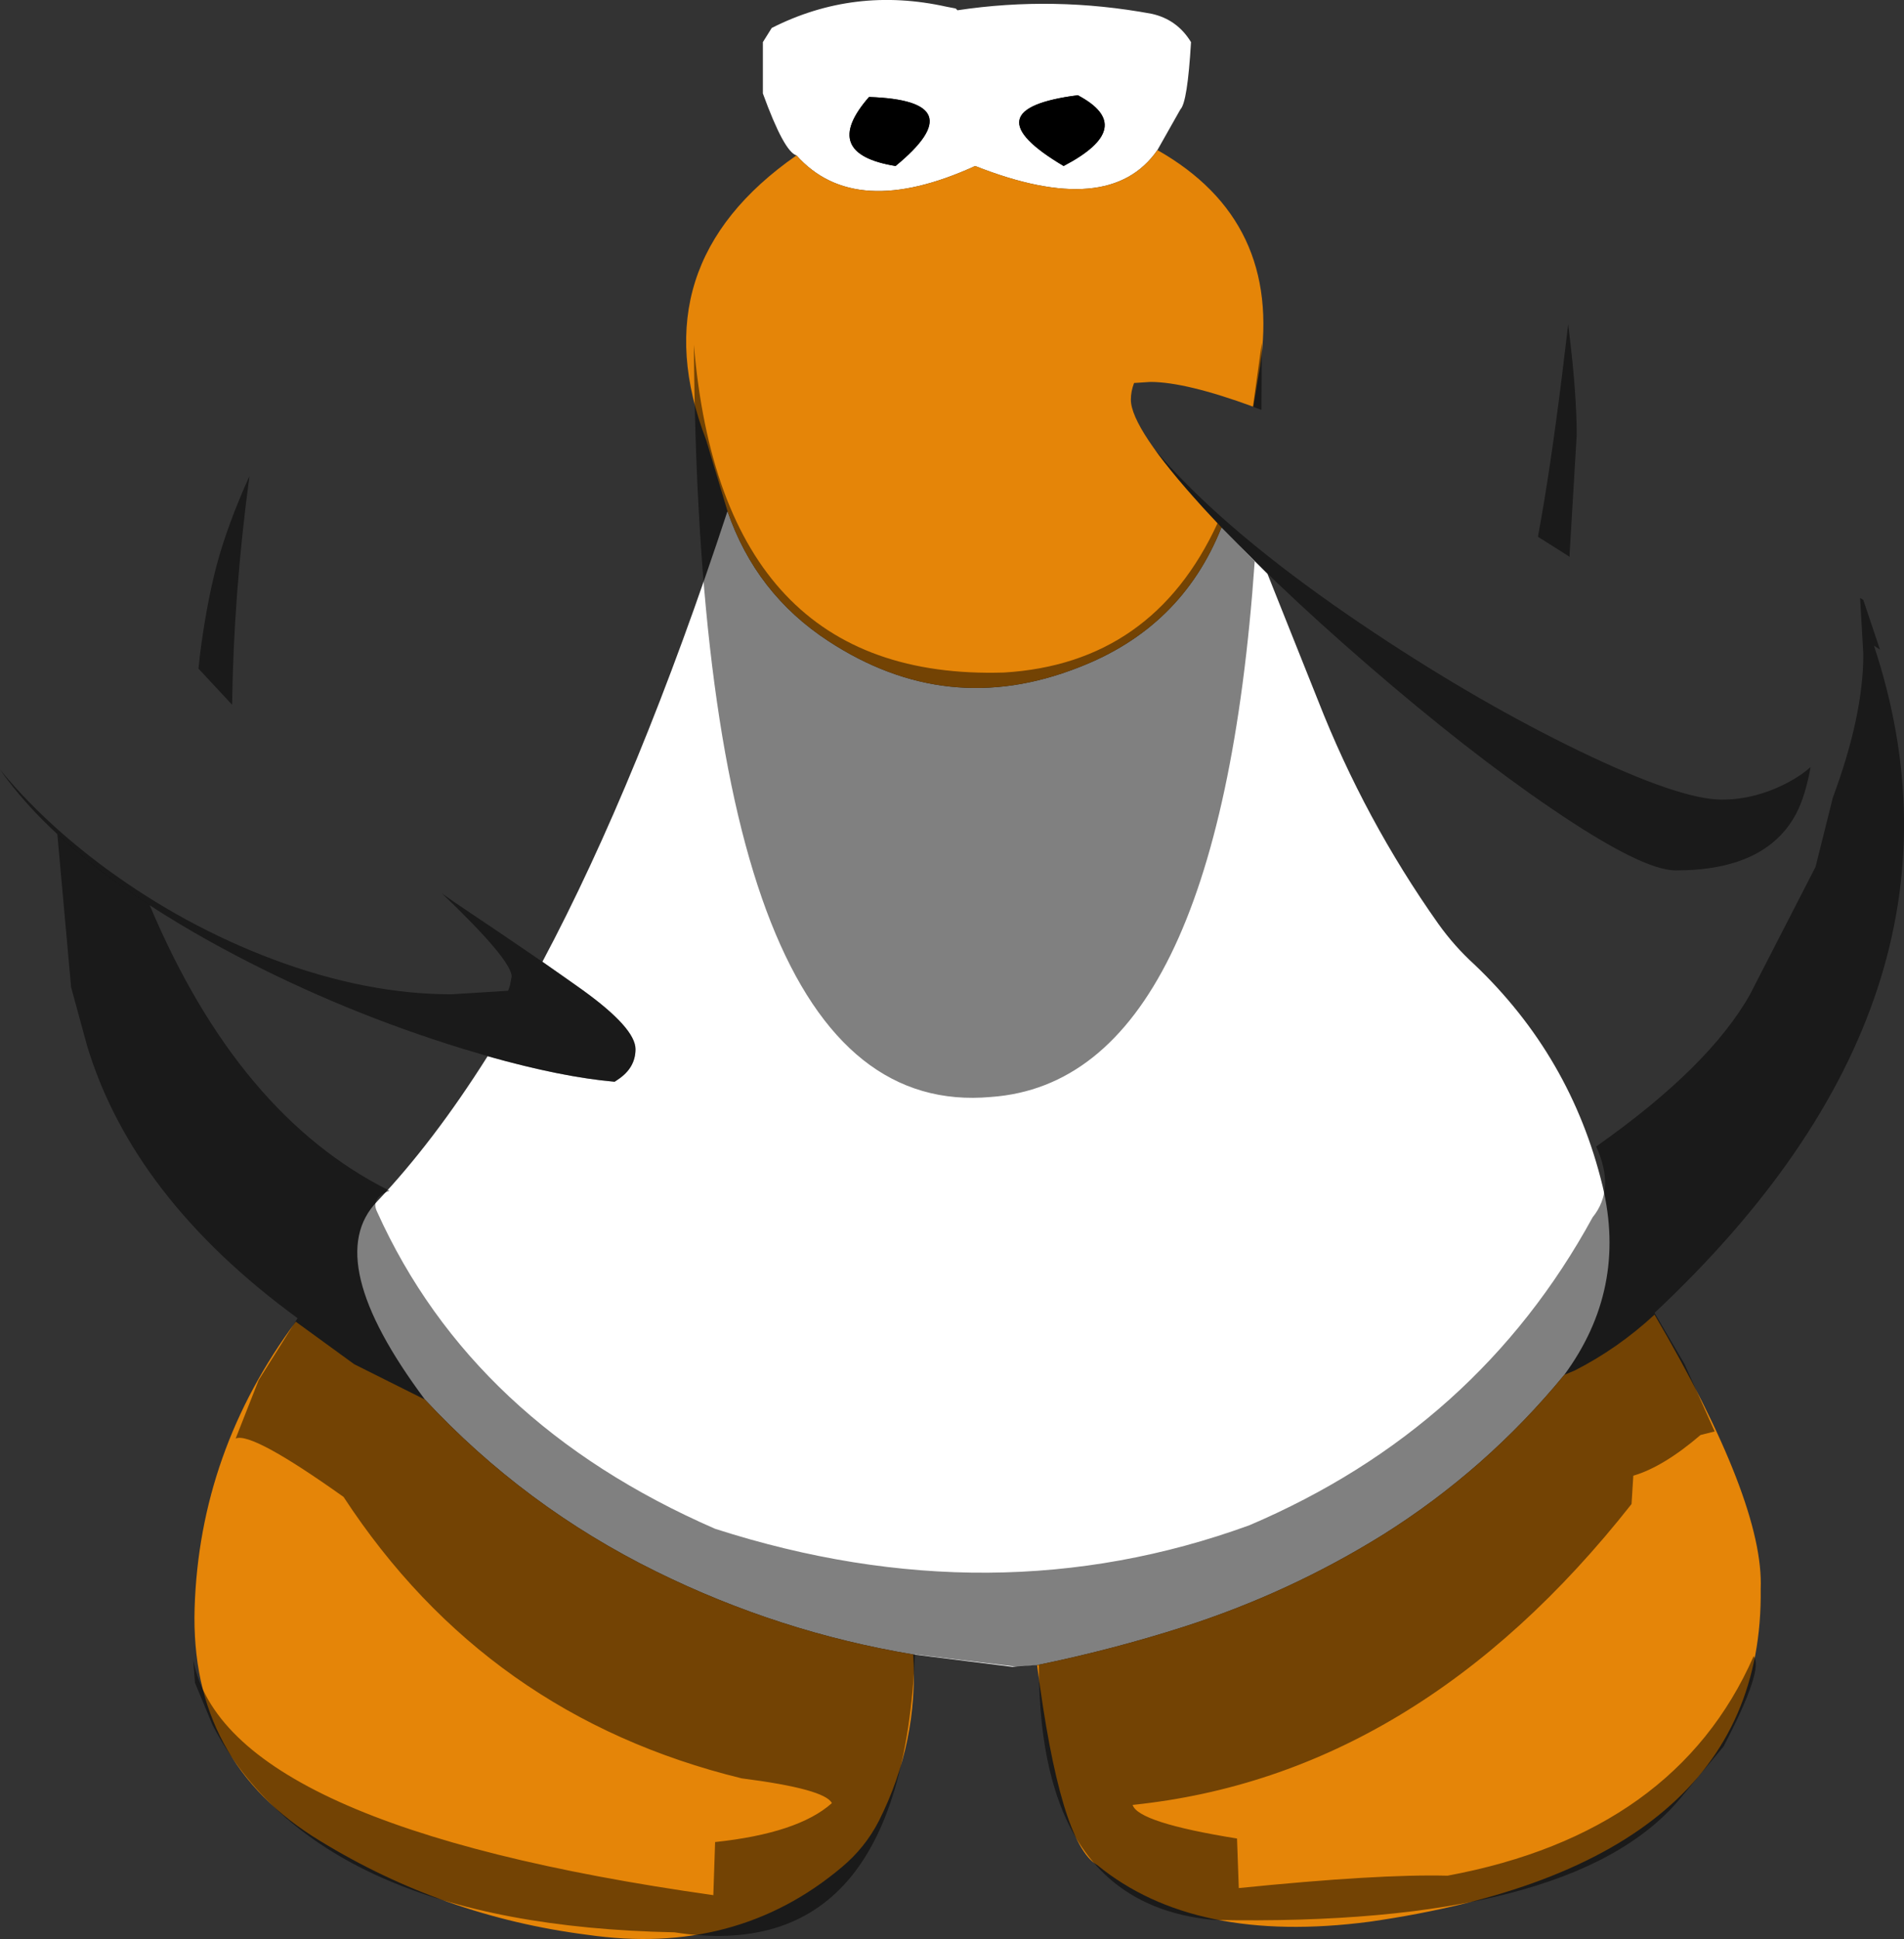 <?xml version="1.0" encoding="UTF-8" standalone="no"?>
<svg xmlns:ffdec="https://www.free-decompiler.com/flash" xmlns:xlink="http://www.w3.org/1999/xlink" ffdec:objectType="shape" height="273.9px" width="269.05px" xmlns="http://www.w3.org/2000/svg">
  <rect width="100%" height="100%" fill="#333333" stroke="none"/>
  <g transform="matrix(1.0, 0.0, 0.0, 1.0, 138.3, 70.45)">
    <path d="M47.95 28.5 Q54.55 45.35 64.95 60.05 67.2 63.2 70.0 65.75 83.7 78.75 88.15 97.05 91.65 111.65 82.75 123.75 71.75 137.15 57.1 146.35 43.9 154.55 28.95 159.35 18.8 162.6 8.25 164.75 L4.75 165.0 -9.25 163.25 Q-28.2 160.1 -45.55 151.55 -64.15 142.4 -78.25 127.25 -93.0 107.5 -85.0 99.25 -77.0 90.8 -69.4 78.75 -58.9 81.7 -51.45 82.35 L-51.0 82.05 Q-48.5 80.4 -48.5 77.75 -48.5 74.8 -55.9 69.45 L-61.65 65.4 Q-48.0 39.75 -35.5 1.75 -31.5 13.4 -21.25 20.1 -4.45 31.1 14.05 23.85 28.65 18.25 34.3 4.05 L40.8 10.6 47.95 28.5" fill="#ffffff" fill-rule="evenodd" stroke="none"/>
    <path d="M-25.75 -48.5 Q-27.5 -49.0 -30.5 -57.25 L-30.5 -64.5 -29.25 -66.5 Q-17.6 -72.4 -4.55 -69.5 L-3.25 -69.25 -3.0 -69.0 Q10.65 -71.05 24.45 -68.5 28.05 -67.7 30.0 -64.5 29.5 -56.0 28.5 -55.0 L25.25 -49.25 Q18.5 -39.5 -0.5 -47.0 -17.5 -39.25 -25.75 -48.5 M14.0 -57.0 Q-1.5 -55.0 12.0 -47.0 22.5 -52.5 14.0 -57.0 M-15.5 -56.75 Q-22.5 -48.75 -11.75 -47.0 -0.5 -56.25 -15.5 -56.75" fill="#ffffff" fill-rule="evenodd" stroke="none"/>
    <path d="M25.25 -49.25 Q42.9 -39.25 39.75 -18.65 L38.8 -13.0 Q29.25 -16.5 24.25 -16.5 L21.95 -16.35 Q21.5 -15.15 21.5 -14.0 21.5 -9.95 31.65 1.2 L34.3 4.05 Q28.65 18.25 14.05 23.85 -4.45 31.1 -21.25 20.1 -31.5 13.4 -35.5 1.75 L-38.5 -8.25 Q-48.0 -33.0 -25.75 -48.5 -17.5 -39.25 -0.5 -47.0 18.5 -39.5 25.25 -49.25 M-88.25 122.25 L-78.25 127.25 Q-64.15 142.4 -45.55 151.55 -28.2 160.1 -9.25 163.25 -8.5 175.6 -14.1 186.75 -16.05 190.55 -19.35 193.3 -34.3 205.9 -55.3 202.85 -75.65 200.25 -93.05 189.6 -111.45 178.45 -110.8 156.7 -110.1 134.55 -96.5 116.25 L-88.25 122.25 M8.25 164.75 Q18.8 162.6 28.95 159.35 43.9 154.55 57.1 146.35 71.75 137.15 82.75 123.75 L84.2 123.15 Q90.3 120.05 95.5 115.25 111.0 141.75 110.5 154.0 111.0 193.0 55.25 201.0 30.5 204.25 16.75 193.0 11.5 190.0 8.25 164.75" fill="#e58508" fill-rule="evenodd" stroke="none"/>
    <path d="M-15.5 -56.75 Q-0.5 -56.25 -11.75 -47.0 -22.5 -48.75 -15.5 -56.75 M14.0 -57.0 Q22.5 -52.5 12.0 -47.0 -1.5 -55.0 14.0 -57.0" fill="#000000" fill-rule="evenodd" stroke="none"/>
    <path d="M38.75 -13.0 L40.0 -22.0 39.95 -12.55 38.75 -13.0 M125.0 14.3 L127.35 21.3 126.5 20.75 Q143.0 70.5 95.5 115.0 L99.75 122.25 104.0 131.75 102.0 132.25 Q96.75 136.75 92.5 138.0 L92.25 142.0 Q62.05 180.35 21.75 184.5 22.5 187.0 36.5 189.25 L36.75 196.25 Q56.5 194.25 66.25 194.5 98.5 188.5 109.5 163.5 111.0 165.25 105.25 176.25 L99.0 183.75 Q83.75 201.75 33.25 200.75 8.5 198.5 8.5 164.75 L5.5 165.0 -9.0 163.25 Q-11.0 207.5 -43.0 202.5 -93.5 201.5 -108.25 173.25 L-110.75 167.25 -111.0 164.0 Q-106.5 187.5 -37.5 197.25 L-37.25 189.75 Q-25.5 188.5 -20.75 184.25 -21.75 182.25 -33.5 180.75 -69.5 171.95 -89.75 141.0 -102.75 131.75 -105.0 132.75 L-101.75 124.5 -96.25 115.75 Q-119.5 98.75 -126.0 77.25 L-128.25 69.0 -130.2 47.35 Q-124.65 52.5 -117.15 57.4 -104.65 87.1 -83.25 97.75 -86.0 98.75 -85.0 100.75 -71.55 130.55 -37.25 145.5 2.1 158.15 38.25 145.0 70.5 131.25 86.75 101.5 90.0 97.5 87.25 91.5 103.25 80.25 109.0 70.0 L118.25 52.0 120.7 42.2 Q125.0 30.65 125.0 22.0 L124.55 14.0 125.0 14.3 M39.0 8.85 Q33.85 82.2 1.75 84.5 -39.5 88.25 -40.25 -21.75 -36.25 25.75 3.55 24.55 24.6 23.3 33.75 3.45 L39.0 8.85" fill="#000000" fill-opacity="0.498" fill-rule="evenodd" stroke="none"/>
    <path d="M30.2 -1.25 Q39.95 8.35 56.0 19.0 70.85 28.85 84.8 35.6 99.1 42.5 105.0 42.5 109.85 42.5 114.5 40.0 116.35 39.0 117.55 37.9 116.8 42.05 115.5 44.5 111.25 52.5 98.5 52.5 93.75 52.5 80.85 43.7 69.1 35.7 55.0 23.5 40.95 11.35 31.65 1.2 27.35 -3.55 24.85 -7.0 27.1 -4.3 30.2 -1.25 M83.45 -23.35 Q84.5 -14.7 84.5 -9.0 L83.5 7.75 83.5 8.2 79.55 5.7 79.05 5.4 79.05 5.2 Q80.7 -3.6 82.4 -17.2 L83.3 -24.65 83.45 -23.35 M-66.5 69.5 L-66.25 68.8 -66.0 67.5 Q-66.0 65.15 -75.85 55.75 L-74.0 57.05 Q-60.5 66.1 -55.9 69.45 -48.5 74.8 -48.5 77.75 -48.5 80.4 -51.0 82.05 L-51.45 82.35 Q-60.15 81.6 -73.05 77.65 -89.75 72.5 -105.0 64.5 -122.35 55.4 -132.4 45.25 -135.9 41.7 -138.3 38.25 -132.2 45.7 -123.3 52.25 -112.25 60.35 -99.75 65.05 -86.55 70.0 -74.5 70.0 L-66.5 69.5 M-107.7 9.45 Q-106.15 3.65 -103.05 -3.2 -105.3 13.55 -105.5 29.1 L-110.25 24.0 -110.05 22.1 Q-109.15 15.0 -107.7 9.45" fill="#000000" fill-opacity="0.498" fill-rule="evenodd" stroke="none"/>
  </g>
</svg>
